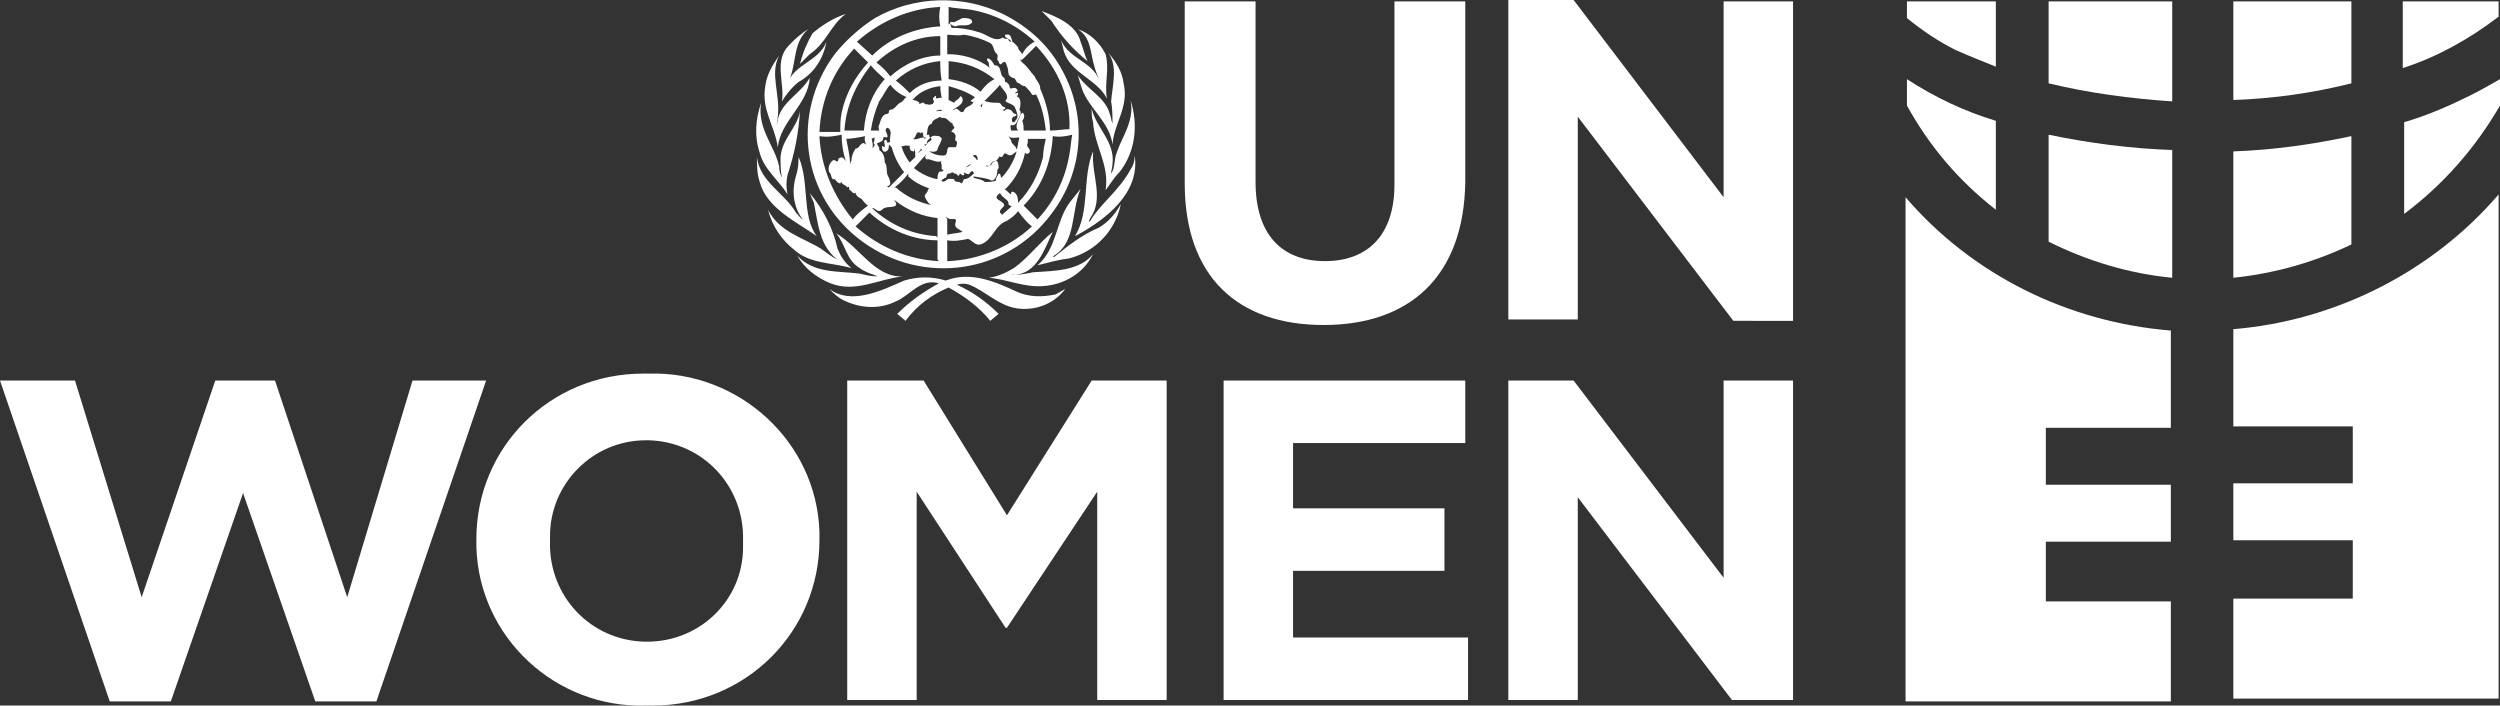 <?xml version="1.0" encoding="utf-8"?>
<!-- Generator: Adobe Illustrator 23.0.1, SVG Export Plug-In . SVG Version: 6.00 Build 0)  -->
<svg version="1.1" xmlns="http://www.w3.org/2000/svg" xmlns:xlink="http://www.w3.org/1999/xlink" x="0px" y="0px"
	 viewBox="0 0 180 50.8" style="enable-background:new 0 0 180 50.8;" xml:space="preserve">
<rect x="0" y="0" width="180" height="50.8" fill="#333333" stroke="none"/>
<style type="text/css">
	.st0{fill:#FFFFFF;}
</style>
<g id="Layer_2">
</g>
<g id="Layer_1">
	<path class="st0" d="M95.3,23.4c-6.2,0-10-3.5-10-10.2V0.1h5.1v13c0,3.8,1.9,5.7,5,5.7s5-1.9,5-5.5V0.1h5.1v13
		C105.4,20,101.4,23.4,95.3,23.4z"/>
	<path class="st0" d="M124.8,23.1L113.6,8.4V23h-5V0h4.7l10.8,14.2V0.1h5v23H124.8z"/>
	<path class="st0" d="M27.1,50.5h-4.4l-5.2-15l-5.2,15H7.9L0,27.4h5.4L10.2,43l5.3-15.6h4.3L25,43l4.7-15.6H35L27.1,50.5z"/>
	<path class="st0" d="M46.5,50.8c-6.5,0.2-12-4.9-12.2-11.4c0-0.2,0-0.3,0-0.5v-0.1c0-6.6,5.3-11.9,12-11.9c0.1,0,0.3,0,0.4,0
		c6.5-0.2,12.1,4.9,12.3,11.4c0,0.2,0,0.3,0,0.5v0.1c0,6.6-5.3,11.9-12,11.9C46.7,50.8,46.6,50.8,46.5,50.8z M53.5,38.9
		c0.1-3.9-2.9-7.1-6.8-7.2c-0.1,0-0.2,0-0.2,0c-3.8,0-6.9,3.1-6.9,6.9c0,0.1,0,0.2,0,0.3V39c-0.1,3.9,2.9,7.1,6.8,7.2
		c0.1,0,0.2,0,0.2,0c3.8,0,6.9-3,6.9-6.8C53.5,39.1,53.5,39,53.5,38.9L53.5,38.9z"/>
	<path class="st0" d="M79,50.4v-15l-6.5,9.8h-0.1L66,35.4v15h-5v-23h5.5l6,9.7l6.1-9.7H84v23H79z"/>
	<path class="st0" d="M88.1,50.4v-23h17.4v4.5H93.1v4.7H104v4.5H93.1v4.8h12.6v4.5H88.1z"/>
	<path class="st0" d="M124.7,50.4l-11.1-14.6v14.6h-5v-23h4.7l10.8,14.2V27.4h5v23H124.7z"/>
	<path class="st0" d="M76.5,5.1c1.8,3.3,1.5,7.3-0.8,10.3c-3.2,4.3-9.2,5.2-13.6,2s-5.2-9.2-2-13.5c0.8-1,1.8-1.9,2.9-2.6
		c2.8-1.6,6.3-1.7,9.2-0.3C74.2,2,75.6,3.4,76.5,5.1z M68.3,0.5c0,0.4,0,0.9,0,1.3c0-0.1,0.1-0.1,0.1-0.1s0.1,0.2,0.1,0.3l0,0
		c0.6,0,1.3,0.1,1.9,0.3c0.6,0.1,1.2,0.8,1.8,0.4c0.2,0.2,0.5,0,0.6,0.3c0.2,0,0.4,0.3,0.5,0.4c0,0.2,0.2,0.3,0.3,0.5l0,0
		c0.2-0.4,0.5-0.7,0.9-0.9c-1.3-1.2-2.9-2-4.6-2.3C69.2,0.6,68.7,0.6,68.3,0.5z M61.7,3l1.1,1c1.3-1.3,3.1-2,4.9-2.1
		c-0.1-0.5-0.1-0.9,0-1.4C65.5,0.6,63.4,1.5,61.7,3z M75,0.8l0.7,0.7c0.7,1.1,1.6,2.1,2.6,2.9C78.1,4,78,3.5,77.8,3
		C77.5,1.8,76.1,1.2,75,0.8z M60.9,1c-0.9,0.3-1.7,0.8-2.4,1.4c-0.4,0.7-0.7,1.4-0.9,2.2l0.7-0.7C59.5,3.1,59.8,1.8,60.9,1L60.9,1z
		 M69.3,1.3l-0.6,0.3c-0.1,0-0.3-0.1-0.3,0.1c0.1,0.1,0.3,0.2,0.4,0.2C69.2,1.7,69.7,2,70,1.6C70,1.3,69.6,1.3,69.3,1.3L69.3,1.3z
		 M77.6,2.1c1,0.6,0.9,1.8,1.2,2.7c0.1,0.4,0.3,0.8,0.4,1.1c-0.5-1.5-2.2-1.6-2.8-3l0.2,0.8c0.5,1.6,2.4,2,3.1,3.4
		C79.5,6,79.9,5,79.6,3.9C79.2,3.1,78.5,2.4,77.6,2.1L77.6,2.1z M56.6,3.5c-0.8,1.1-0.1,2.6-0.3,3.8c0.3-0.5,0.7-1,1.2-1.4
		c1.1-0.6,1.8-1.7,2-2.9c-0.5,1.4-2.3,1.6-2.8,3l0,0c0.7-1.2,0.3-2.9,1.5-3.9C57.7,2.4,57.1,2.9,56.6,3.5z M68.2,2.5
		c0,0.5,0,1,0,1.4c1.1,0,2.2,0.3,3.1,1c-0.1-0.1-0.1-0.2-0.1-0.3l0,0c0-0.2-0.2-0.2-0.1-0.4c0.2,0,0.4,0.3,0.5,0.5
		c0.6,0,0.3,0.7,0.7,0.9c0.1,0.1,0,0.3,0.1,0.3s0.3,0.2,0.3,0.4c0,0.2,0.3-0.1,0.5,0.1s-0.1,0.2-0.1,0.3s0.2-0.1,0.2,0
		s0,0.2-0.1,0.2s0.2,0.1,0.2,0.2c0.1,0.2,0.1,0.5,0,0.8c0.2,0.2,0,0.5-0.1,0.7S73.1,9.1,72.8,9c-0.1,0.1,0,0.3,0,0.4h0.5
		C73,9,73.4,8.6,73.5,8.2c0.1,0,0.1-0.2,0.2,0s0,0.4-0.1,0.5c0.1,0.2,0.1,0.5,0.1,0.7h1.6c-0.1-0.9-0.3-1.8-0.7-2.6
		c-0.1,0-0.2,0.1-0.3,0c-0.1-0.2-0.3-0.4-0.5-0.6c-0.2,0-0.3-0.1-0.4-0.2c-0.3,0-0.2-0.4-0.5-0.4c-0.2-0.1-0.3-0.2-0.3-0.4
		c0-0.2-0.1-0.5-0.2-0.7c-0.1-0.1-0.2,0-0.3,0.1c-0.1,0.1-0.2-0.1-0.2-0.2c-0.2-0.1,0-0.3-0.1-0.5c-0.3-0.2-0.2-0.6-0.5-0.8
		c-0.6-0.3-1.2-0.5-1.9-0.6C68.9,2.6,68.6,2.5,68.2,2.5z M72.4,2.5c-0.1,0,0,0.1,0,0.2c0.2,0,0.2,0.4,0.5,0.3l-0.1-0.3
		C72.7,2.4,72.5,2.5,72.4,2.5z M63.1,4.5c0.4,0.3,0.7,0.6,1,1c1-0.9,2.3-1.5,3.6-1.5c0-0.5,0-0.9,0-1.4C66,2.6,64.4,3.3,63.1,4.5
		L63.1,4.5z M74.6,3.3l-1,1h-0.2c0.1,0,0.1,0.1,0.2,0.2c0.4,0.3,0.6,0.7,0.9,1c0.1,0.3,0.4,0.5,0.4,0.9c0.4,0.9,0.7,2,0.7,3
		c0.5,0,1-0.1,1.4-0.1l0,0C77.1,7.1,76.2,5,74.6,3.3z M61.5,3.5L61.5,3.5c-1.5,1.6-2.4,3.7-2.5,6h1.5c0-0.5,0-0.9,0.1-1.4
		c0.3-1.4,1-2.6,1.9-3.6L61.5,3.5z M79.8,3.8c0.7,1,0.3,2.3,0.2,3.5c0.1,0.5,0.1,1.1,0.1,1.6C80,8.7,80,8.4,79.9,8.2
		c-0.3-1.2-1.7-1.8-2.3-2.8c0.1,0.3,0.2,0.7,0.3,1c0.5,1.4,2,2.4,2.2,4c0.1-1.5,1.2-2.7,0.8-4.4C80.8,5.2,80.4,4.5,79.8,3.8z
		 M56.1,4c-0.5,0.7-0.9,1.4-1,2.2c-0.3,1.7,0.7,2.9,0.9,4.4c0.2-1.9,2.2-3.1,2.3-5c-0.6,1.1-2,1.7-2.3,3c0,0.2-0.1,0.4-0.1,0.6l0,0
		L56,8.4C56.2,6.8,55.4,5.3,56.1,4z M67.7,4.4L67.7,4.4c-1.2,0.1-2.3,0.6-3.2,1.4c0.4,0.3,0.7,0.6,1,0.9c0.6-0.6,1.4-0.9,2.3-0.9
		C67.7,5.3,67.7,4.8,67.7,4.4z M68.3,4.4c0,0.4,0,0.9,0,1.3c0.9,0.1,1.7,0.4,2.3,0.9c0.3-0.4,0.6-0.7,1-0.9
		C70.6,4.9,69.5,4.5,68.3,4.4L68.3,4.4z M62.7,4.7L62.7,4.7c-1.1,1.4-1.8,3-1.9,4.7c0.5,0,1,0,1.4,0l0,0c0.1-1.4,0.6-2.7,1.5-3.7
		C63.4,5.4,63,5.1,62.7,4.7L62.7,4.7z M72,6.1c-0.4,0.5-1,1-1.4,1.5c0,0.1,0.1,0.1,0.1,0.1s0-0.5,0.3-0.4s0.6,0.1,0.9,0.1
		c0.2,0,0.2,0.3,0.4,0.3c0.2,0.1,0,0.2-0.1,0.2L72.3,8c0.1-0.1,0.2-0.2,0.4-0.1c0.2,0,0.2,0.3,0.4,0.3s0,0.2-0.1,0.2
		s-0.2,0.2-0.1,0.4c0.1,0,0.2,0,0.2-0.1c0.3-0.3,0.1-0.6,0-0.9s-0.4-0.3-0.7-0.5c0-0.1,0.1-0.2,0.1-0.2C72.6,6.7,72.1,6.4,72,6.1z
		 M64.1,6.1c-0.3,0.3-0.5,0.8-0.8,1.2C63,8,62.8,8.7,62.7,9.4h0.6c0-0.1-0.1-0.3,0-0.4c0.1-0.3,0.2-0.8,0.6-0.8
		c0.2-0.1,0-0.2,0.2-0.3c0.3,0,0.4-0.3,0.7-0.5C65.1,7.3,65.1,7,65.3,7C64.8,6.8,64.4,6.5,64.1,6.1L64.1,6.1z M68.3,6.2v1l0.4,0.2
		C68.8,7.2,69,7.2,69.1,7c0.1-0.2,0.2,0.1,0.2,0.1c0.1,0.4-0.4,0.6-0.7,0.8h0.1C69,7.6,69.1,8.3,69.4,8c0.1-0.4,0.6-0.3,0.7-0.7
		c-0.1,0.1-0.1,0-0.2,0s0.2-0.2,0.3-0.3C69.6,6.6,69,6.4,68.3,6.2L68.3,6.2z M67.7,6.2c-0.8,0.1-1.5,0.4-2,1c0.2,0,0.4,0.1,0.5,0.2
		c0,0.1-0.1,0.1-0.1,0.1s0.1,0,0.3-0.1c0.1-0.1,0.2,0.2,0.4,0.1c0.1,0.1,0.2,0,0.3,0c0.1,0,0.2-0.2,0.1-0.3
		c-0.1-0.1,0.1-0.3,0.2-0.3c-0.1,0.4,0.3,0,0.4,0.2C67.8,7,67.7,6.6,67.7,6.2L67.7,6.2z M81.4,7.2c0.3,1.5-0.6,2.6-1,3.8
		c-0.2,0.5-0.1,1.1-0.4,1.5c0-0.2,0.1-0.5,0.1-0.7c0.2-1.6-1.2-2.6-1.5-4c0,0.3,0,0.7,0.1,1c0.1,1.7,1.2,3.1,0.9,4.9
		c0.3-0.4,0.6-0.9,1-1.3C81.7,11,82,9.1,81.4,7.2L81.4,7.2z M54.8,7.4c-0.4,1.2-0.5,2.4-0.1,3.6c0.3,1.2,1.4,2,2,3
		c-0.1-0.5-0.1-0.9,0-1.4c0.5-1.5,0.8-3,0.9-4.6c-0.2,1.2-1.3,2-1.4,3.3c0,0.5,0,1,0.1,1.5c-0.1-0.2-0.2-0.5-0.2-0.8
		C55.8,10.5,54.5,9.3,54.8,7.4L54.8,7.4z M67.7,8L67.7,8c0,0.1,0.1,0.3,0,0.4s-0.6,0.2-0.6,0.5c-0.4,0.1-0.3,0.6-0.4,1
		c-0.3,0.1-0.2-0.3-0.3-0.4l-0.1,0.1C65.9,9.3,66,10,65.7,10c0.3,0.1,0.5-0.1,0.8-0.1l0.1,0.1l0,0c0.1-0.1,0.1-0.1,0.1-0.2
		s0.1-0.1,0.2-0.1l0,0c0,0.1,0,0.2,0.1,0.2l-0.2,0.2c-0.1,0.1,0,0.3-0.2,0.3c0,0-0.1,0-0.1-0.1l0,0l0.1,0.2c0.1,0,0.1-0.2,0.3-0.3
		c0.2-0.1,0.2-0.2,0.1-0.3c0.2-0.2,0.4-0.1,0.6-0.1c0,0,0.2,0.1,0.2,0.2s-0.1,0.3-0.2,0.5s-0.1,0.2-0.1,0.3
		c-0.2,0.2-0.4,0.1-0.6,0.1c0.3,0.2,0.6,0.3,1,0.3s0.2-0.4,0.4-0.6c0.2,0,0.3,0,0.5,0c0.1-0.1,0.1-0.3,0.1-0.4
		c-0.2-0.1-0.1-0.2-0.1-0.4c0-0.1-0.1-0.3-0.3-0.3c0-0.1,0.1-0.1,0.1-0.2c0.3-0.1-0.1-0.3,0-0.4c-0.3-0.1-0.4-0.5-0.8-0.4
		c-0.1-0.1-0.3-0.2-0.3-0.4C67.5,7.9,67.8,8,67.7,8c0.1,0,0.1,0,0.1-0.1c-0.1,0-0.3,0-0.4,0.1H67.7z M63.9,9.2c-0.3,0.1,0,0.4,0,0.6
		s-0.2,0-0.3,0.1c0,0.3-0.2,0.3-0.4,0.4c-0.2,0,0.2,0.3,0.1,0.5c0.3,0.2,0.4,0.5,0.4,0.9c0.2,0.2,0.1,0.6,0.2,0.9
		c0.1,0.2,0.2,0.4,0.2,0.6c0,0.1-0.1,0.2-0.2,0.2c-0.1,0,0.1,0.1,0.1,0.1l1.1-1.1c-0.4-0.5-0.7-1.1-0.9-1.8L64,10.4
		c0,0.2,0,0.4-0.2,0.5s-0.3-0.1-0.3-0.3c0-0.2,0.1,0,0.2,0c0-0.1,0-0.2,0-0.2c0-0.1-0.1-0.2,0-0.3s0.2,0.1,0.2,0.2l0.2-0.1
		c-0.1-0.2,0.1-0.5,0-0.8C64,9.2,63.9,9.2,63.9,9.2L63.9,9.2z M72.7,9.3L72.7,9.3z M72.6,9.8l0.2,0.3c0,0.3,0.4,0.4,0.4,0.7
		c0.1-0.3,0.1-0.6,0.2-0.9C73.1,9.9,72.8,10,72.6,9.8L72.6,9.8z M75.8,9.8L75.8,9.8c-0.1,1.9-0.8,3.7-2.1,5c0.3,0.3,0.7,0.7,1,1
		c1.2-1.3,2-2.9,2.3-4.7c0.1-0.5,0.1-0.9,0.2-1.4C76.8,9.8,76.3,9.9,75.8,9.8L75.8,9.8z M74,9.8c0,0.2,0,0.4,0,0.5
		c-0.2,0.3,0.3,0.4,0.1,0.7c-0.1,0.1-0.2,0.1-0.3,0c-0.2,1-0.7,1.9-1.4,2.6h-0.1c0.2,0.1,0.3,0.3,0.5,0.4v-0.1c0,0,0-0.1,0.1-0.1
		c0.4,0.1,0.4,0.6,0.4,0.8c0.9-0.9,1.5-2.1,1.8-3.3c0-0.4,0.1-0.9,0.2-1.3c-0.5,0-0.9,0-1.4,0L74,9.8z M62.7,9.8
		c0.1,0.3,0.2,0.7,0.1,1c0-0.2,0.3-0.3,0.1-0.5c0.1-0.2,0-0.5,0.2-0.5C63,9.9,62.8,10,62.6,10L62.7,9.8z M59,9.8
		c0.1,2.2,1,4.3,2.4,6c0.3-0.4,0.7-0.7,1.1-1c-0.2-0.1-0.3-0.3-0.5-0.5c-0.2-0.1-0.4-0.2-0.4-0.5c0,0,0,0,0,0.1
		c-0.2,0.1-0.3-0.2-0.4-0.2c-0.1,0,0-0.4-0.2-0.2c-0.1-0.2-0.4-0.2-0.4-0.4l-0.1,0.1c-0.2,0-0.3-0.2-0.4-0.3
		c-0.3,0.1-0.2-0.4-0.4-0.5c-0.1-0.3,0-0.6,0.2-0.8c0.1-0.1,0.2-0.1,0.3,0c0.2,0.1,0.1-0.1,0.2-0.2c0.3-0.2,0.4,0.1,0.5,0.2
		c-0.2-0.6-0.3-1.2-0.3-1.9C60.1,9.8,59.6,9.9,59,9.8L59,9.8z M60.9,9.8L60.9,9.8c0.1,0.7,0.3,1.3,0.3,2c0.1-0.1,0-0.2,0.1-0.2
		c0-0.3,0.1-0.6,0.3-0.9c0.3,0,0.3-0.4,0.6-0.4c0.1,0.1,0.2,0.1,0.2,0.2c-0.1-0.2-0.2-0.5-0.1-0.7c-0.5,0.1-1,0.2-1.5,0.2L60.9,9.8z
		 M64.8,10.4l0.1,0.1c0.1,0.4,0.3,0.8,0.6,1.2l0.4-0.4c0-0.1,0-0.1,0-0.2c0,0,0-0.3-0.1-0.4s0.1,0.1,0,0.2c-0.2,0-0.3-0.1-0.3-0.3
		c0-0.2-0.1-0.1-0.2-0.1c-0.1-0.1-0.3,0.1-0.4,0L64.8,10.4z M66.3,10.7c0,0.1-0.1,0.2-0.2,0.3c0.1,0,0.2-0.2,0.3-0.2L66.3,10.7z
		 M78.7,10.9c-0.8,1.9-0.2,4.3-1.3,6.1l0.2-0.1c2-1.1,4.5-3,4.1-5.7c0,0.4-0.1,0.7-0.3,1c-0.8,1.5-2.2,2.5-2.9,3.7
		c0,0-0.1,0.1-0.1,0l0.1-0.2c1-1.4,0.1-3.1,0.2-4.6L78.7,10.9z M70.1,11c-0.2,0.3,0.2,0.3,0.2,0.5h0.1c0,0,0-0.2-0.1-0.3
		s-0.2,0-0.3,0L70.1,11z M57.5,11c0,0.6,0,1.1-0.2,1.7c-0.3,1-0.2,2.2,0.5,3.1c-0.2-0.1-0.3-0.3-0.5-0.5c-0.8-1.4-2.6-2.2-2.8-4
		c0,0.6,0,1.2,0.2,1.8c0.5,1.9,2.7,2.9,4.1,3.9c-1.1-1.5-0.5-3.9-1.3-5.7V11z M72.5,11.1c-0.3-0.2-0.2,0.2-0.4,0.2S72,11.2,72,11.1
		c0,0.2-0.2,0.4-0.3,0.5c-0.4-0.1-0.3,0.5-0.7,0.3c0,0.2,0.2,0,0.3,0c0.1,0,0.1-0.1,0.1-0.1c0.1-0.2,0.2-0.2,0.4-0.2l0,0
		c0.1,0.2,0.1,0.3,0.1,0.5c-0.1,0.1-0.1,0.2-0.1,0.3S71.7,13,71.4,13c-0.4-0.2-0.8-0.2-1.3-0.3v0.1c0.3,0.1,0.6,0.1,0.8,0.3
		c0.3,0,0.6,0,0.8-0.1c0-0.2,0.1-0.3,0.2-0.5c0.2,0,0.1,0.2,0.2,0.3c0.5-0.5,0.9-1.2,1.1-1.9C72.9,11.1,72.8,11.3,72.5,11.1
		L72.5,11.1z M66.7,11.1l-0.9,1c0.5,0.4,1.1,0.7,1.7,0.8c0-0.2,0-0.3,0.1-0.5c0.1-0.1,0.2,0,0.3-0.1c0.1-0.1-0.1-0.1-0.1-0.1
		c0-0.1,0-0.2,0-0.3s-0.1-0.2,0-0.3c-0.3,0.1-0.5,0-0.8-0.1s-0.3,0.1-0.4-0.2L66.7,11.1z M69.5,12.1c0.1-0.1,0.3-0.1,0.4-0.3
		c-0.2,0.1-0.5,0.3-0.4,0.5V12.1z M70,12.3c-0.1,0.1-0.2,0.1-0.2,0.2s-0.3,0-0.4-0.1s0.1,0.1,0,0.2c-0.1,0.1-0.2-0.1-0.3-0.1
		c-0.1,0.4-0.2-0.1-0.4,0c-0.1-0.2-0.2,0-0.4,0c-0.2,0-0.1,0.4-0.3,0.3c0,0.1-0.2,0.1-0.2,0.2c0,0.1,0.2,0.1,0.3,0
		c0.2-0.2,0.4-0.1,0.6-0.1c0,0.3,0.4,0.1,0.5,0.3c0.1,0,0.1-0.1,0.2-0.3c0.3,0,0.5-0.2,0.7-0.4C70.1,12.6,70.2,12.5,70,12.3L70,12.3
		z M65.4,12.5c-0.3,0.4-0.6,0.7-1,1h0.1c0.8,0.7,1.7,1.1,2.7,1.3c-0.3,0-0.5-0.4-0.6-0.6s0.2-0.3,0.2-0.5c0.1-0.2,0.3-0.3,0.5-0.3
		L67,13.6c-0.6-0.2-1.2-0.5-1.6-0.9V12.5z M77.8,13.6l-0.8,1c-1,1.4-0.9,3.3-2.3,4.5c0.8-0.2,1.5-0.4,2.3-0.5c1.9-0.5,3.3-2,3.7-3.9
		c-0.4,0.7-0.9,1.3-1.6,1.7c-1.2,0.5-2.2,1.3-3.2,2.1h-0.1l0.1-0.1C77.5,17.4,77.1,15.3,77.8,13.6L77.8,13.6z M72,13.9L72,13.9
		c-0.7,0.5,0.3,0.5,0.3,0.9c-0.1,0.2-0.5,0.4-0.2,0.6c0.1,0.1,0,0.1-0.1,0.2l0.9-0.8c-0.1,0.1-0.2,0-0.3-0.1l0,0
		C72.7,14.4,72.2,14.3,72,13.9z M58.3,13.9l0.3,0.7c0.3,1.5,0.4,3.1,1.7,4.1l0,0c-0.4-0.2-0.8-0.5-1.2-0.8c-1.3-0.8-3-1.2-3.8-2.8
		c0.3,1.2,1,2.2,1.9,2.9c1.1,1,2.7,0.9,4.1,1.3c-0.5-0.4-0.8-0.9-1-1.4C60,16.5,59.3,15.1,58.3,13.9L58.3,13.9z M64.3,14.2
		L64.3,14.2L64.3,14.2z M64.4,14.4c0,0.1,0.2,0.2,0.1,0.4c-0.3,0.2-0.7,0-1,0.3S63,14.9,62.8,15c1.3,1.2,2.9,1.9,4.6,2l0.1,0.1
		c0-0.5,0-0.9,0-1.4C66.5,15.6,65.4,15.2,64.4,14.4L64.4,14.4z M73.3,15.2c-0.2,0.3-0.5,0.5-0.8,0.7c-0.9,0.3-1,1.4-1.9,1.7
		c-0.4,0.1-0.6-0.3-0.9-0.4c-0.5,0.1-1,0.2-1.5,0.1v1.5h0.1c2.2-0.1,4.4-1,6-2.5C73.9,16,73.6,15.6,73.3,15.2L73.3,15.2z M62.6,15.3
		l-1,1c1.7,1.5,3.8,2.4,6,2.5l-0.1-0.1c0-0.5,0-0.9,0-1.4l0,0C65.8,17.3,64,16.6,62.6,15.3L62.6,15.3z M68.1,15.6l0.1,0.2v1.1
		c0.4-0.1,0.7-0.1,1.1-0.2c-0.2-0.2-0.4-0.2-0.5-0.4s0.1-0.4,0-0.5S68.4,15.9,68.1,15.6L68.1,15.6z M75.8,16.7
		c-0.9,0.7-1.8,1.9-2.8,2.6c-0.5,0.3-1.1,0.6-1.8,0.7c1.3,0.1,2.5,0.7,3.9,0.6c1.5-0.1,2.9-0.9,3.6-2.3c-1,1.2-2.7,1.2-4.3,1.3
		c-0.5,0.1-1,0.2-1.5,0.2c0,0,0-0.1,0.1,0C74.7,19.7,75.2,17.9,75.8,16.7L75.8,16.7z M60.2,16.8c0.7,0.8,0.7,1.9,1.7,2.5
		c0.4,0.3,0.8,0.4,1.3,0.6c-0.5,0-0.9-0.1-1.3-0.2c-1.6-0.2-3.3,0-4.5-1.3c0.5,0.9,1.4,1.6,2.4,2c1.8,0.7,3.4-0.3,5.2-0.5
		C63,20,61.9,17.8,60.2,16.8L60.2,16.8z M73.2,21c-1.5-0.7-3.3-1.5-5.1-0.8c-1-0.3-2-0.3-3,0c-1.6,0.7-3.8,1.8-5.4,0.6
		c0.3,0.3,0.6,0.6,1,0.8c1.2,0.6,2.6,0.7,3.8,0.1c1-0.4,1.8-1.7,3.1-1.3c-1.1,0.6-2.1,1.3-3,2.2l0.6,0.5c0.8-1.1,1.9-1.9,3.1-2.4
		c1.1,0.6,2.2,1.4,3,2.4l0.6-0.5c-0.9-0.9-1.9-1.6-3-2.1c0.3-0.1,0.6-0.1,0.9,0c1.2,0.5,2.1,1.5,3.4,1.7s2.7-0.3,3.5-1.4L76,21.2
		C75,21.4,74.1,21.4,73.2,21L73.2,21z"/>
	<path class="st0" d="M160.8,7.2c2.9-0.1,5.7-0.5,8.5-1.2V0.1h-8.5V7.2z"/>
	<path class="st0" d="M178,6.8c-1.6,0.8-3.2,1.5-4.9,2v6.6c2.8-2.1,5.1-4.7,6.9-7.8V5.7C179.3,6.1,178.6,6.5,178,6.8z"/>
	<path class="st0" d="M169.3,17.6V9.8c-2.8,0.6-5.6,1-8.5,1.1V20C163.7,19.7,166.6,18.9,169.3,17.6z"/>
	<path class="st0" d="M173,0.1v4.8c2.5-0.8,4.8-2.1,6.9-3.7V0.1H173z"/>
	<path class="st0" d="M156.4,0.1h-8.9V6c2.9,0.7,5.9,1.1,8.9,1.3V0.1z"/>
	<path class="st0" d="M143.7,4.8V0.1h-6.4v1.2c1.1,0.9,2.3,1.7,3.5,2.3C141.7,4,142.7,4.4,143.7,4.8z"/>
	<path class="st0" d="M156.4,10.8c-3-0.1-6-0.5-8.9-1.1v7.7c2.8,1.4,5.8,2.3,8.9,2.6V10.8z"/>
	<path class="st0" d="M143.7,15.1V8.7c-2.3-0.7-4.4-1.7-6.4-3v1.9C138.9,10.5,141,13,143.7,15.1z"/>
	<path class="st0" d="M147.3,43.1V39h9v-4.1h-9v-4.1h9v-7c-7.4-0.6-14.3-4-19.1-9.6v36.3h19.1v-7.2h-9V43.1z"/>
	<path class="st0" d="M160.8,23.7v7h8.6v4.1h-8.6v4.1h8.6v4.2h-8.6v7.2h19.1V14C175.1,19.6,168.1,23.1,160.8,23.7z"/>
</g>
</svg>
